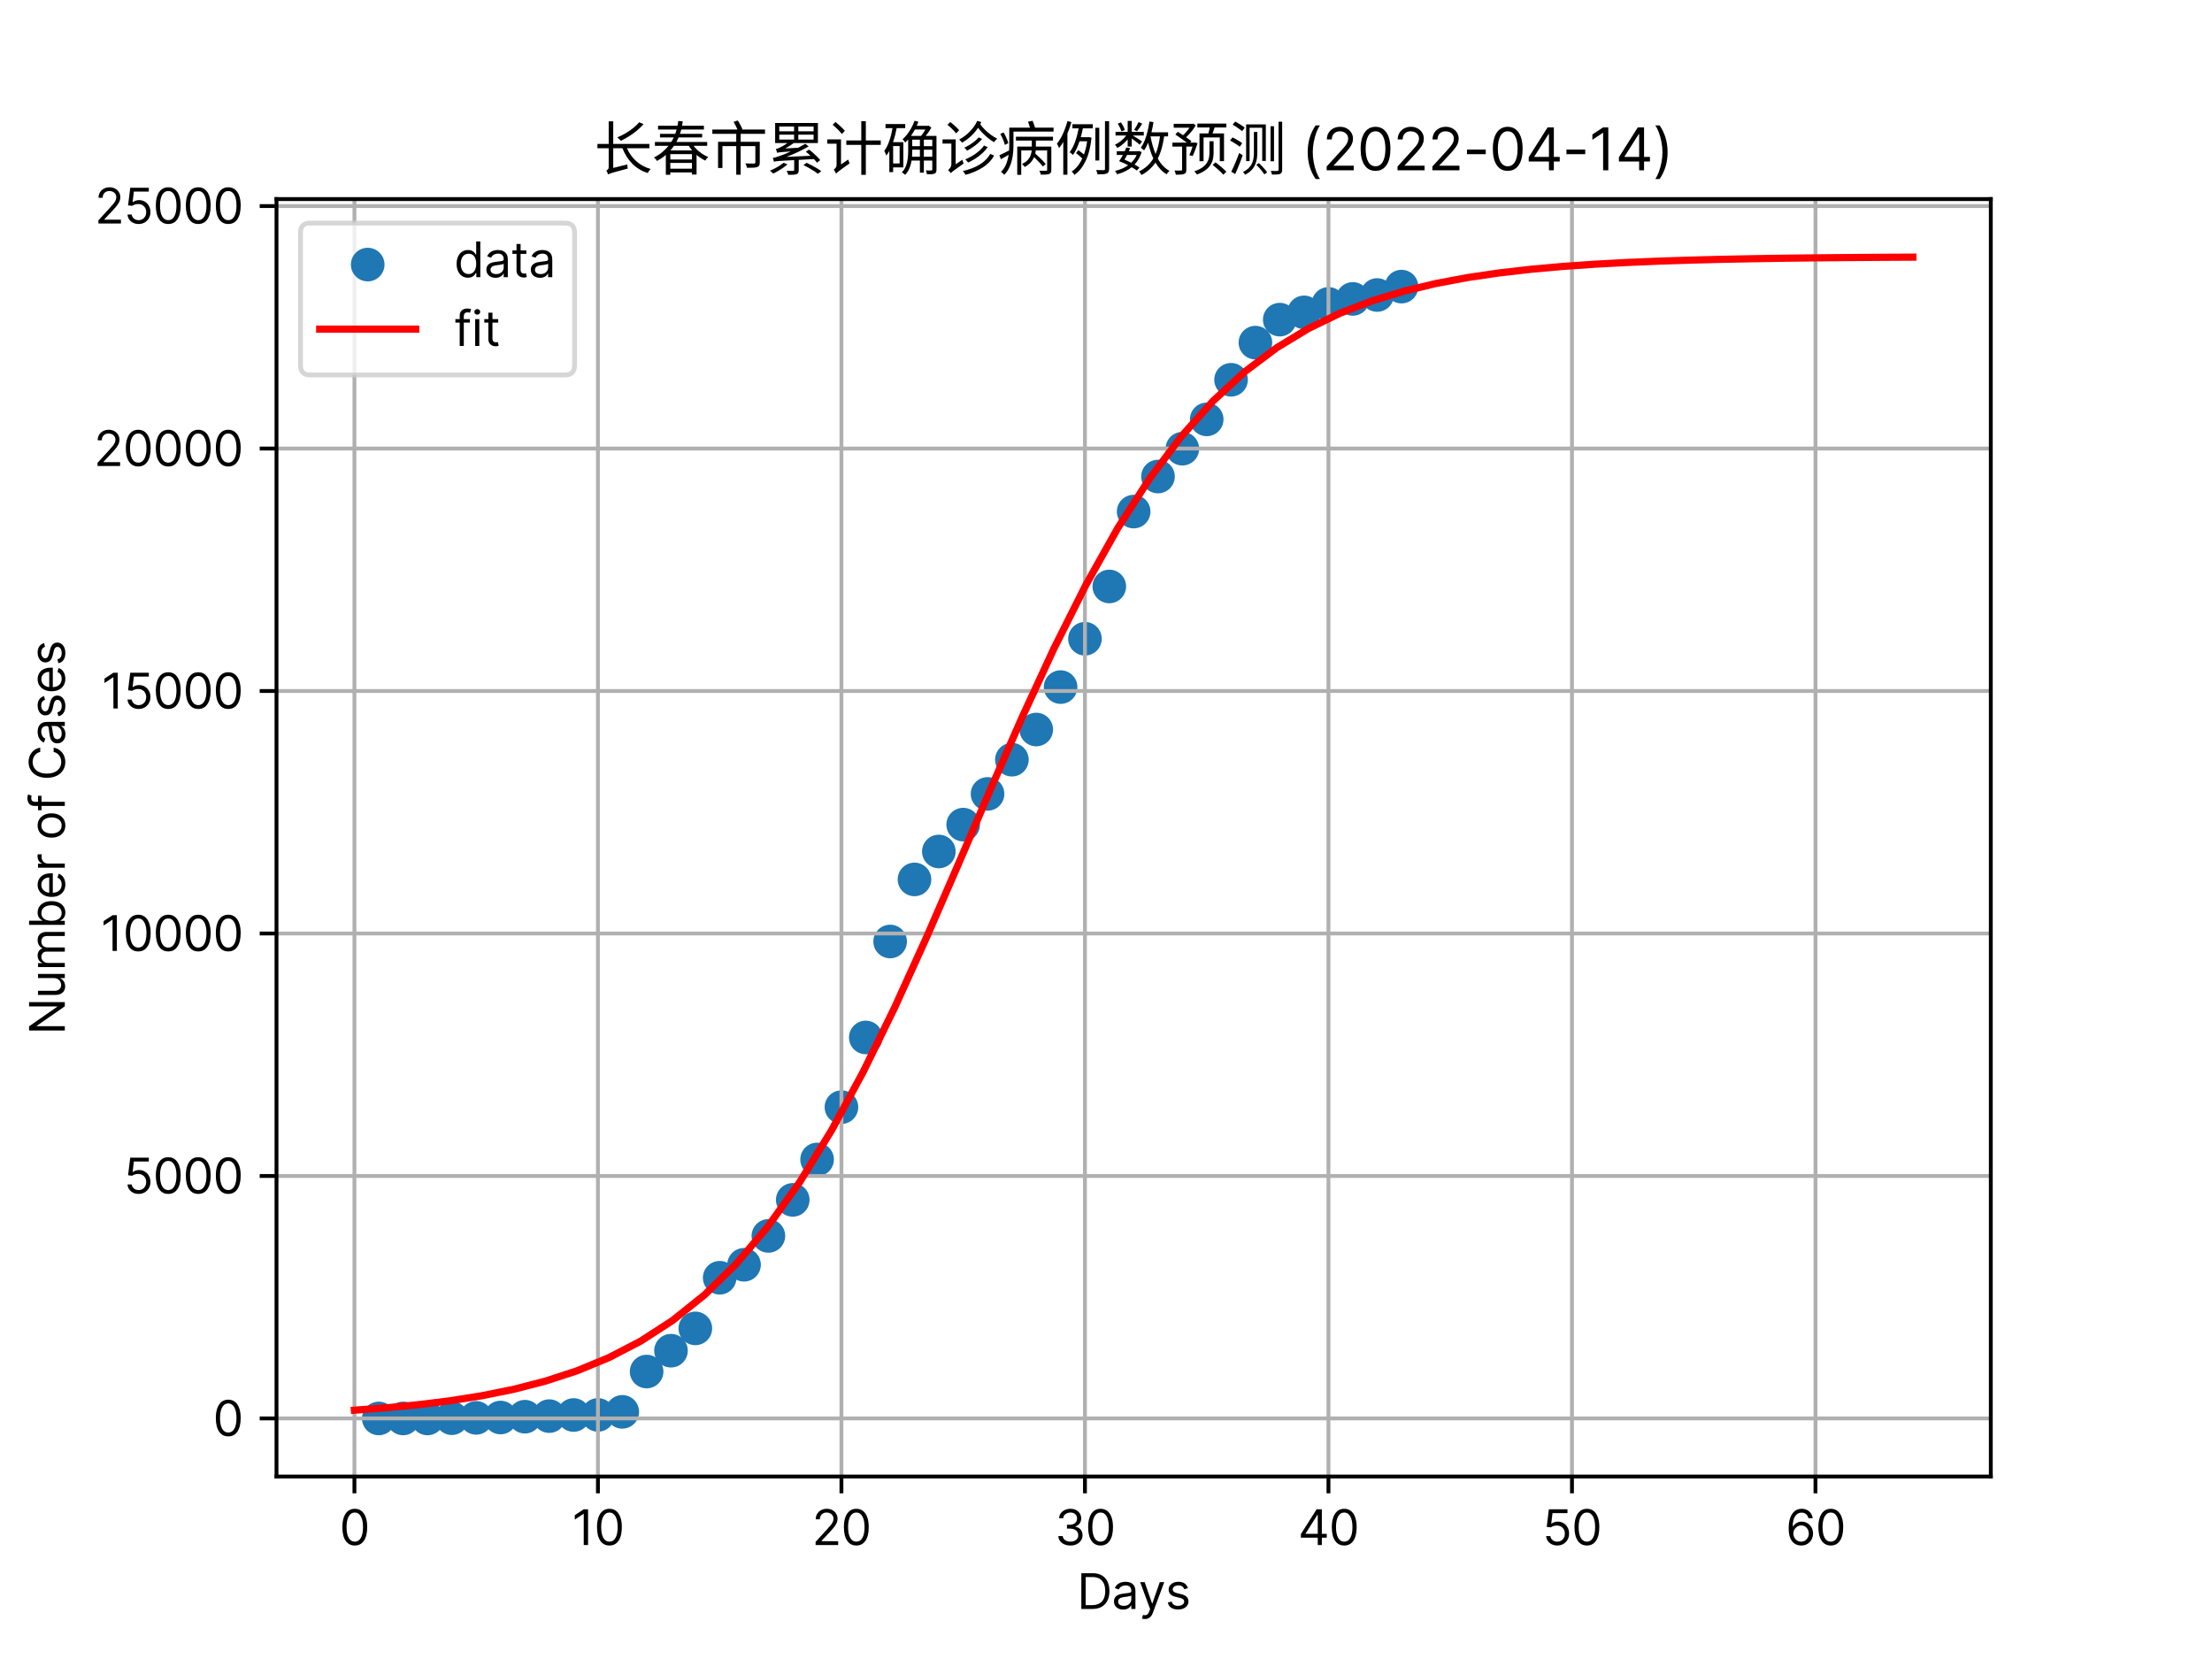 <?xml version="1.0" encoding="utf-8" standalone="no"?>
<!DOCTYPE svg PUBLIC "-//W3C//DTD SVG 1.1//EN"
  "http://www.w3.org/Graphics/SVG/1.1/DTD/svg11.dtd">
<svg xmlns:xlink="http://www.w3.org/1999/xlink" width="460.8pt" height="345.6pt" viewBox="0 0 460.8 345.6" xmlns="http://www.w3.org/2000/svg" version="1.1">
 <defs>
  <style type="text/css">*{stroke-linejoin: round; stroke-linecap: butt}</style>
 </defs>
 <g id="figure_1">
  <g id="patch_1">
   <path d="M 0 345.6 
L 460.8 345.6 
L 460.8 0 
L 0 0 
z
" style="fill: #ffffff"/>
  </g>
  <g id="axes_1">
   <g id="patch_2">
    <path d="M 57.6 307.584 
L 414.72 307.584 
L 414.72 41.472 
L 57.6 41.472 
z
" style="fill: #ffffff"/>
   </g>
   <g id="PathCollection_1">
    <defs>
     <path id="m0b6f31355b" d="M 0 3 
C 0.796 3 1.559 2.684 2.121 2.121 
C 2.684 1.559 3 0.796 3 0 
C 3 -0.796 2.684 -1.559 2.121 -2.121 
C 1.559 -2.684 0.796 -3 0 -3 
C -0.796 -3 -1.559 -2.684 -2.121 -2.121 
C -2.684 -1.559 -3 -0.796 -3 0 
C -3 0.796 -2.684 1.559 -2.121 2.121 
C -1.559 2.684 -0.796 3 0 3 
z
" style="stroke: #1f77b4"/>
    </defs>
    <g clip-path="url(#p64ec5b05ca)">
     <use xlink:href="#m0b6f31355b" x="78.905" y="295.488" style="fill: #1f77b4; stroke: #1f77b4"/>
     <use xlink:href="#m0b6f31355b" x="83.978" y="295.488" style="fill: #1f77b4; stroke: #1f77b4"/>
     <use xlink:href="#m0b6f31355b" x="89.051" y="295.488" style="fill: #1f77b4; stroke: #1f77b4"/>
     <use xlink:href="#m0b6f31355b" x="94.124" y="295.437" style="fill: #1f77b4; stroke: #1f77b4"/>
     <use xlink:href="#m0b6f31355b" x="99.196" y="295.367" style="fill: #1f77b4; stroke: #1f77b4"/>
     <use xlink:href="#m0b6f31355b" x="104.269" y="295.296" style="fill: #1f77b4; stroke: #1f77b4"/>
     <use xlink:href="#m0b6f31355b" x="109.342" y="295.124" style="fill: #1f77b4; stroke: #1f77b4"/>
     <use xlink:href="#m0b6f31355b" x="114.415" y="295.003" style="fill: #1f77b4; stroke: #1f77b4"/>
     <use xlink:href="#m0b6f31355b" x="119.487" y="294.771" style="fill: #1f77b4; stroke: #1f77b4"/>
     <use xlink:href="#m0b6f31355b" x="124.56" y="294.751" style="fill: #1f77b4; stroke: #1f77b4"/>
     <use xlink:href="#m0b6f31355b" x="129.633" y="294.114" style="fill: #1f77b4; stroke: #1f77b4"/>
     <use xlink:href="#m0b6f31355b" x="134.705" y="285.719" style="fill: #1f77b4; stroke: #1f77b4"/>
     <use xlink:href="#m0b6f31355b" x="139.778" y="281.375" style="fill: #1f77b4; stroke: #1f77b4"/>
     <use xlink:href="#m0b6f31355b" x="144.851" y="276.728" style="fill: #1f77b4; stroke: #1f77b4"/>
     <use xlink:href="#m0b6f31355b" x="149.924" y="266.181" style="fill: #1f77b4; stroke: #1f77b4"/>
     <use xlink:href="#m0b6f31355b" x="154.996" y="263.473" style="fill: #1f77b4; stroke: #1f77b4"/>
     <use xlink:href="#m0b6f31355b" x="160.069" y="257.462" style="fill: #1f77b4; stroke: #1f77b4"/>
     <use xlink:href="#m0b6f31355b" x="165.142" y="249.956" style="fill: #1f77b4; stroke: #1f77b4"/>
     <use xlink:href="#m0b6f31355b" x="170.215" y="241.541" style="fill: #1f77b4; stroke: #1f77b4"/>
     <use xlink:href="#m0b6f31355b" x="175.287" y="230.64" style="fill: #1f77b4; stroke: #1f77b4"/>
     <use xlink:href="#m0b6f31355b" x="180.36" y="216.123" style="fill: #1f77b4; stroke: #1f77b4"/>
     <use xlink:href="#m0b6f31355b" x="185.433" y="196.13" style="fill: #1f77b4; stroke: #1f77b4"/>
     <use xlink:href="#m0b6f31355b" x="190.505" y="183.199" style="fill: #1f77b4; stroke: #1f77b4"/>
     <use xlink:href="#m0b6f31355b" x="195.578" y="177.38" style="fill: #1f77b4; stroke: #1f77b4"/>
     <use xlink:href="#m0b6f31355b" x="200.651" y="171.783" style="fill: #1f77b4; stroke: #1f77b4"/>
     <use xlink:href="#m0b6f31355b" x="205.724" y="165.388" style="fill: #1f77b4; stroke: #1f77b4"/>
     <use xlink:href="#m0b6f31355b" x="210.796" y="158.256" style="fill: #1f77b4; stroke: #1f77b4"/>
     <use xlink:href="#m0b6f31355b" x="215.869" y="151.972" style="fill: #1f77b4; stroke: #1f77b4"/>
     <use xlink:href="#m0b6f31355b" x="220.942" y="143.133" style="fill: #1f77b4; stroke: #1f77b4"/>
     <use xlink:href="#m0b6f31355b" x="226.015" y="133.06" style="fill: #1f77b4; stroke: #1f77b4"/>
     <use xlink:href="#m0b6f31355b" x="231.087" y="122.17" style="fill: #1f77b4; stroke: #1f77b4"/>
     <use xlink:href="#m0b6f31355b" x="236.16" y="106.572" style="fill: #1f77b4; stroke: #1f77b4"/>
     <use xlink:href="#m0b6f31355b" x="241.233" y="99.268" style="fill: #1f77b4; stroke: #1f77b4"/>
     <use xlink:href="#m0b6f31355b" x="246.305" y="93.469" style="fill: #1f77b4; stroke: #1f77b4"/>
     <use xlink:href="#m0b6f31355b" x="251.378" y="87.367" style="fill: #1f77b4; stroke: #1f77b4"/>
     <use xlink:href="#m0b6f31355b" x="256.451" y="79.113" style="fill: #1f77b4; stroke: #1f77b4"/>
     <use xlink:href="#m0b6f31355b" x="261.524" y="71.375" style="fill: #1f77b4; stroke: #1f77b4"/>
     <use xlink:href="#m0b6f31355b" x="266.596" y="66.586" style="fill: #1f77b4; stroke: #1f77b4"/>
     <use xlink:href="#m0b6f31355b" x="271.669" y="65.071" style="fill: #1f77b4; stroke: #1f77b4"/>
     <use xlink:href="#m0b6f31355b" x="276.742" y="63.303" style="fill: #1f77b4; stroke: #1f77b4"/>
     <use xlink:href="#m0b6f31355b" x="281.815" y="62.272" style="fill: #1f77b4; stroke: #1f77b4"/>
     <use xlink:href="#m0b6f31355b" x="286.887" y="61.454" style="fill: #1f77b4; stroke: #1f77b4"/>
     <use xlink:href="#m0b6f31355b" x="291.96" y="59.706" style="fill: #1f77b4; stroke: #1f77b4"/>
    </g>
   </g>
   <g id="matplotlib.axis_1">
    <g id="xtick_1">
     <g id="line2d_1">
      <path d="M 73.833 307.584 
L 73.833 41.472 
" clip-path="url(#p64ec5b05ca)" style="fill: none; stroke: #b0b0b0; stroke-width: 0.8; stroke-linecap: square"/>
     </g>
     <g id="line2d_2">
      <defs>
       <path id="m885c752206" d="M 0 0 
L 0 3.5 
" style="stroke: #000000; stroke-width: 0.8"/>
      </defs>
      <g>
       <use xlink:href="#m885c752206" x="73.833" y="307.584" style="stroke: #000000; stroke-width: 0.8"/>
      </g>
     </g>
     <g id="text_1">
      <!-- 0 -->
      <g transform="translate(70.708 321.854)scale(0.1 -0.1)">
       <defs>
        <path id="Sarasa-Gothic-SC-Regular-30" d="M 2000 -64 
Q 1229 -64 806 560 
Q 384 1184 384 2330 
Q 384 3085 576 3619 
Q 768 4154 1129 4435 
Q 1491 4717 2003 4717 
Q 2509 4717 2870 4435 
Q 3232 4154 3424 3619 
Q 3616 3085 3616 2330 
Q 3616 1184 3193 560 
Q 2771 -64 2000 -64 
z
M 1209 928 
Q 1491 435 2000 435 
Q 2509 435 2790 928 
Q 3072 1421 3072 2330 
Q 3072 3232 2787 3731 
Q 2502 4230 2003 4230 
Q 1498 4230 1213 3731 
Q 928 3232 928 2330 
Q 928 1421 1209 928 
z
" transform="scale(0.016)"/>
       </defs>
       <use xlink:href="#Sarasa-Gothic-SC-Regular-30"/>
      </g>
     </g>
    </g>
    <g id="xtick_2">
     <g id="line2d_3">
      <path d="M 124.56 307.584 
L 124.56 41.472 
" clip-path="url(#p64ec5b05ca)" style="fill: none; stroke: #b0b0b0; stroke-width: 0.8; stroke-linecap: square"/>
     </g>
     <g id="line2d_4">
      <g>
       <use xlink:href="#m885c752206" x="124.56" y="307.584" style="stroke: #000000; stroke-width: 0.8"/>
      </g>
     </g>
     <g id="text_2">
      <!-- 10 -->
      <g transform="translate(119.115 321.854)scale(0.1 -0.1)">
       <defs>
        <path id="Sarasa-Gothic-SC-Regular-31" d="M 1555 0 
L 1555 4064 
L 1530 4064 
L 390 3309 
L 390 3885 
L 1555 4653 
L 2118 4653 
L 2118 0 
L 1555 0 
z
" transform="scale(0.016)"/>
       </defs>
       <use xlink:href="#Sarasa-Gothic-SC-Regular-31"/>
       <use xlink:href="#Sarasa-Gothic-SC-Regular-30" x="46.4"/>
      </g>
     </g>
    </g>
    <g id="xtick_3">
     <g id="line2d_5">
      <path d="M 175.287 307.584 
L 175.287 41.472 
" clip-path="url(#p64ec5b05ca)" style="fill: none; stroke: #b0b0b0; stroke-width: 0.8; stroke-linecap: square"/>
     </g>
     <g id="line2d_6">
      <g>
       <use xlink:href="#m885c752206" x="175.287" y="307.584" style="stroke: #000000; stroke-width: 0.8"/>
      </g>
     </g>
     <g id="text_3">
      <!-- 20 -->
      <g transform="translate(169.137 321.854)scale(0.1 -0.1)">
       <defs>
        <path id="Sarasa-Gothic-SC-Regular-32" d="M 480 0 
L 480 410 
L 2016 2093 
Q 2291 2387 2464 2604 
Q 2637 2822 2723 3017 
Q 2810 3213 2810 3430 
Q 2810 3674 2691 3853 
Q 2573 4032 2371 4131 
Q 2170 4230 1920 4230 
Q 1517 4230 1277 3987 
Q 1037 3744 1037 3347 
L 499 3347 
Q 499 3757 688 4064 
Q 877 4371 1203 4544 
Q 1530 4717 1939 4717 
Q 2342 4717 2659 4544 
Q 2976 4371 3155 4080 
Q 3334 3789 3334 3430 
Q 3334 3168 3244 2925 
Q 3155 2682 2928 2384 
Q 2701 2086 2298 1658 
L 1254 538 
L 1254 499 
L 3418 499 
L 3418 0 
L 480 0 
z
" transform="scale(0.016)"/>
       </defs>
       <use xlink:href="#Sarasa-Gothic-SC-Regular-32"/>
       <use xlink:href="#Sarasa-Gothic-SC-Regular-30" x="60.5"/>
      </g>
     </g>
    </g>
    <g id="xtick_4">
     <g id="line2d_7">
      <path d="M 226.015 307.584 
L 226.015 41.472 
" clip-path="url(#p64ec5b05ca)" style="fill: none; stroke: #b0b0b0; stroke-width: 0.8; stroke-linecap: square"/>
     </g>
     <g id="line2d_8">
      <g>
       <use xlink:href="#m885c752206" x="226.015" y="307.584" style="stroke: #000000; stroke-width: 0.8"/>
      </g>
     </g>
     <g id="text_4">
      <!-- 30 -->
      <g transform="translate(219.71 321.854)scale(0.1 -0.1)">
       <defs>
        <path id="Sarasa-Gothic-SC-Regular-33" d="M 2057 -64 
Q 1606 -64 1254 89 
Q 902 243 697 521 
Q 493 800 474 1165 
L 1043 1165 
Q 1062 941 1200 777 
Q 1338 614 1558 524 
Q 1779 435 2048 435 
Q 2342 435 2576 540 
Q 2810 646 2941 832 
Q 3072 1018 3072 1261 
Q 3072 1523 2944 1718 
Q 2816 1914 2573 2026 
Q 2330 2138 1971 2138 
L 1600 2138 
L 1600 2637 
L 1971 2637 
Q 2387 2637 2649 2857 
Q 2912 3078 2912 3443 
Q 2912 3795 2681 4012 
Q 2451 4230 2061 4230 
Q 1824 4230 1609 4140 
Q 1395 4051 1260 3888 
Q 1126 3725 1120 3488 
L 570 3488 
Q 589 3859 793 4134 
Q 998 4410 1334 4563 
Q 1670 4717 2074 4717 
Q 2394 4717 2650 4617 
Q 2906 4518 3085 4342 
Q 3264 4166 3360 3942 
Q 3456 3718 3456 3475 
Q 3456 3078 3248 2803 
Q 3040 2528 2688 2419 
L 2688 2381 
Q 3130 2310 3379 2009 
Q 3629 1709 3629 1261 
Q 3629 883 3421 582 
Q 3213 282 2861 109 
Q 2509 -64 2057 -64 
z
" transform="scale(0.016)"/>
       </defs>
       <use xlink:href="#Sarasa-Gothic-SC-Regular-33"/>
       <use xlink:href="#Sarasa-Gothic-SC-Regular-30" x="63.6"/>
      </g>
     </g>
    </g>
    <g id="xtick_5">
     <g id="line2d_9">
      <path d="M 276.742 307.584 
L 276.742 41.472 
" clip-path="url(#p64ec5b05ca)" style="fill: none; stroke: #b0b0b0; stroke-width: 0.8; stroke-linecap: square"/>
     </g>
     <g id="line2d_10">
      <g>
       <use xlink:href="#m885c752206" x="276.742" y="307.584" style="stroke: #000000; stroke-width: 0.8"/>
      </g>
     </g>
     <g id="text_5">
      <!-- 40 -->
      <g transform="translate(270.407 321.854)scale(0.1 -0.1)">
       <defs>
        <path id="Sarasa-Gothic-SC-Regular-34" d="M 2566 0 
L 2566 954 
L 371 954 
L 371 1421 
L 2419 4653 
L 3098 4653 
L 3098 1453 
L 3738 1453 
L 3738 954 
L 3098 954 
L 3098 0 
L 2566 0 
z
M 979 1453 
L 2566 1453 
L 2566 3936 
L 2528 3936 
L 979 1491 
L 979 1453 
z
" transform="scale(0.016)"/>
       </defs>
       <use xlink:href="#Sarasa-Gothic-SC-Regular-34"/>
       <use xlink:href="#Sarasa-Gothic-SC-Regular-30" x="64.2"/>
      </g>
     </g>
    </g>
    <g id="xtick_6">
     <g id="line2d_11">
      <path d="M 327.469 307.584 
L 327.469 41.472 
" clip-path="url(#p64ec5b05ca)" style="fill: none; stroke: #b0b0b0; stroke-width: 0.8; stroke-linecap: square"/>
     </g>
     <g id="line2d_12">
      <g>
       <use xlink:href="#m885c752206" x="327.469" y="307.584" style="stroke: #000000; stroke-width: 0.8"/>
      </g>
     </g>
     <g id="text_6">
      <!-- 50 -->
      <g transform="translate(321.309 321.854)scale(0.1 -0.1)">
       <defs>
        <path id="Sarasa-Gothic-SC-Regular-35" d="M 1939 -64 
Q 1536 -64 1216 96 
Q 896 256 704 531 
Q 512 806 493 1165 
L 1037 1165 
Q 1069 845 1325 640 
Q 1581 435 1939 435 
Q 2221 435 2445 569 
Q 2669 704 2797 941 
Q 2925 1178 2925 1472 
Q 2925 1779 2793 2019 
Q 2662 2259 2428 2396 
Q 2195 2534 1901 2534 
Q 1683 2541 1459 2473 
Q 1235 2406 1088 2298 
L 563 2362 
L 845 4653 
L 3264 4653 
L 3264 4154 
L 1318 4154 
L 1152 2784 
L 1184 2784 
Q 1325 2893 1542 2969 
Q 1760 3046 1990 3046 
Q 2419 3046 2755 2841 
Q 3091 2637 3283 2285 
Q 3475 1933 3475 1485 
Q 3475 1037 3273 688 
Q 3072 339 2726 137 
Q 2381 -64 1939 -64 
z
" transform="scale(0.016)"/>
       </defs>
       <use xlink:href="#Sarasa-Gothic-SC-Regular-35"/>
       <use xlink:href="#Sarasa-Gothic-SC-Regular-30" x="60.7"/>
      </g>
     </g>
    </g>
    <g id="xtick_7">
     <g id="line2d_13">
      <path d="M 378.196 307.584 
L 378.196 41.472 
" clip-path="url(#p64ec5b05ca)" style="fill: none; stroke: #b0b0b0; stroke-width: 0.8; stroke-linecap: square"/>
     </g>
     <g id="line2d_14">
      <g>
       <use xlink:href="#m885c752206" x="378.196" y="307.584" style="stroke: #000000; stroke-width: 0.8"/>
      </g>
     </g>
     <g id="text_7">
      <!-- 60 -->
      <g transform="translate(371.957 321.854)scale(0.1 -0.1)">
       <defs>
        <path id="Sarasa-Gothic-SC-Regular-36" d="M 2665 51 
Q 2381 -70 2029 -64 
Q 1798 -64 1564 3 
Q 1331 70 1126 220 
Q 922 371 758 627 
Q 595 883 502 1257 
Q 410 1632 410 2144 
Q 410 2970 614 3542 
Q 819 4115 1196 4416 
Q 1574 4717 2099 4717 
Q 2490 4717 2797 4563 
Q 3104 4410 3296 4131 
Q 3488 3853 3546 3488 
L 2989 3488 
Q 2938 3699 2822 3865 
Q 2707 4032 2524 4125 
Q 2342 4218 2099 4218 
Q 1562 4218 1251 3747 
Q 941 3277 934 2426 
L 973 2426 
Q 1165 2714 1462 2880 
Q 1760 3046 2118 3046 
Q 2419 3046 2684 2931 
Q 2950 2816 3148 2611 
Q 3347 2406 3465 2121 
Q 3584 1837 3584 1498 
Q 3584 1178 3472 890 
Q 3360 602 3155 387 
Q 2950 173 2665 51 
z
M 2029 435 
Q 2317 435 2544 579 
Q 2771 723 2902 963 
Q 3034 1203 3034 1498 
Q 3034 1786 2906 2026 
Q 2778 2266 2554 2406 
Q 2330 2547 2048 2547 
Q 1760 2547 1526 2400 
Q 1293 2253 1155 2013 
Q 1018 1773 1018 1494 
Q 1018 1216 1149 973 
Q 1280 730 1507 582 
Q 1734 435 2029 435 
z
" transform="scale(0.016)"/>
       </defs>
       <use xlink:href="#Sarasa-Gothic-SC-Regular-36"/>
       <use xlink:href="#Sarasa-Gothic-SC-Regular-30" x="62.3"/>
      </g>
     </g>
    </g>
    <g id="text_8">
     <!-- Days -->
     <g transform="translate(224.365 335.175)scale(0.1 -0.1)">
      <defs>
       <path id="Sarasa-Gothic-SC-Regular-44" d="M 563 0 
L 563 4653 
L 2061 4653 
Q 2739 4653 3222 4374 
Q 3706 4096 3962 3577 
Q 4218 3059 4218 2336 
Q 4218 1606 3958 1084 
Q 3699 563 3203 281 
Q 2707 0 2003 0 
L 563 0 
z
M 1126 499 
L 1965 499 
Q 2541 499 2921 723 
Q 3302 947 3488 1356 
Q 3674 1766 3674 2336 
Q 3674 2899 3488 3308 
Q 3302 3718 2937 3936 
Q 2573 4154 2029 4154 
L 1126 4154 
L 1126 499 
z
" transform="scale(0.016)"/>
       <path id="Sarasa-Gothic-SC-Regular-61" d="M 1517 -83 
Q 1184 -83 915 45 
Q 646 173 486 413 
Q 326 653 326 992 
Q 326 1229 406 1395 
Q 486 1562 620 1674 
Q 755 1786 928 1853 
Q 1101 1920 1296 1955 
Q 1491 1990 1683 2016 
Q 1920 2048 2089 2067 
Q 2259 2086 2368 2112 
Q 2477 2138 2528 2189 
Q 2579 2240 2579 2336 
L 2579 2355 
Q 2579 2688 2396 2877 
Q 2214 3066 1843 3066 
Q 1658 3066 1507 3018 
Q 1357 2970 1245 2896 
Q 1133 2822 1056 2726 
Q 979 2630 934 2534 
L 429 2720 
Q 531 2957 688 3113 
Q 845 3270 1033 3363 
Q 1222 3456 1427 3497 
Q 1632 3539 1830 3539 
Q 1958 3539 2131 3513 
Q 2304 3488 2473 3417 
Q 2643 3347 2790 3212 
Q 2938 3078 3027 2854 
Q 3117 2630 3117 2298 
L 3117 0 
L 2579 0 
L 2579 474 
L 2554 474 
Q 2515 390 2432 291 
Q 2349 192 2224 109 
Q 2099 26 1923 -28 
Q 1747 -83 1517 -83 
z
M 1600 403 
Q 1837 403 2019 473 
Q 2202 544 2330 669 
Q 2458 794 2518 947 
Q 2579 1101 2579 1261 
L 2579 1754 
Q 2534 1702 2355 1660 
Q 2176 1619 1971 1593 
Q 1766 1568 1658 1555 
Q 1498 1536 1354 1497 
Q 1210 1459 1101 1392 
Q 992 1325 928 1222 
Q 864 1120 864 966 
Q 864 774 960 649 
Q 1056 525 1222 464 
Q 1389 403 1600 403 
z
" transform="scale(0.016)"/>
       <path id="Sarasa-Gothic-SC-Regular-79" d="M 838 -1312 
Q 698 -1312 592 -1289 
Q 486 -1267 448 -1248 
L 582 -774 
Q 774 -826 924 -810 
Q 1075 -794 1193 -675 
Q 1312 -557 1408 -288 
L 1510 -19 
L 218 3488 
L 800 3488 
L 1766 710 
L 1798 710 
L 2765 3488 
L 3347 3488 
L 1862 -512 
Q 1568 -1312 838 -1312 
z
" transform="scale(0.016)"/>
       <path id="Sarasa-Gothic-SC-Regular-73" d="M 1664 -70 
Q 1126 -70 777 160 
Q 429 390 339 838 
L 845 966 
Q 986 403 1658 403 
Q 1907 403 2089 476 
Q 2272 550 2371 672 
Q 2470 794 2470 947 
Q 2470 1318 1952 1434 
L 1370 1574 
Q 896 1683 672 1923 
Q 448 2163 448 2528 
Q 448 2822 614 3049 
Q 781 3277 1069 3408 
Q 1357 3539 1728 3539 
Q 2682 3539 2963 2707 
L 2483 2573 
Q 2291 3072 1728 3072 
Q 1408 3072 1193 2925 
Q 979 2778 979 2554 
Q 979 2355 1126 2240 
Q 1274 2125 1581 2048 
L 2099 1920 
Q 2566 1805 2796 1571 
Q 3027 1338 3027 973 
Q 3027 672 2854 435 
Q 2682 198 2378 64 
Q 2074 -70 1664 -70 
z
" transform="scale(0.016)"/>
      </defs>
      <use xlink:href="#Sarasa-Gothic-SC-Regular-44"/>
      <use xlink:href="#Sarasa-Gothic-SC-Regular-61" x="71.8"/>
      <use xlink:href="#Sarasa-Gothic-SC-Regular-79" x="128.1"/>
      <use xlink:href="#Sarasa-Gothic-SC-Regular-73" x="183.7"/>
     </g>
    </g>
   </g>
   <g id="matplotlib.axis_2">
    <g id="ytick_1">
     <g id="line2d_15">
      <path d="M 57.6 295.488 
L 414.72 295.488 
" clip-path="url(#p64ec5b05ca)" style="fill: none; stroke: #b0b0b0; stroke-width: 0.8; stroke-linecap: square"/>
     </g>
     <g id="line2d_16">
      <defs>
       <path id="m6db723376a" d="M 0 0 
L -3.5 0 
" style="stroke: #000000; stroke-width: 0.8"/>
      </defs>
      <g>
       <use xlink:href="#m6db723376a" x="57.6" y="295.488" style="stroke: #000000; stroke-width: 0.8"/>
      </g>
     </g>
     <g id="text_9">
      <!-- 0 -->
      <g transform="translate(44.35 299.123)scale(0.1 -0.1)">
       <use xlink:href="#Sarasa-Gothic-SC-Regular-30"/>
      </g>
     </g>
    </g>
    <g id="ytick_2">
     <g id="line2d_17">
      <path d="M 57.6 244.976 
L 414.72 244.976 
" clip-path="url(#p64ec5b05ca)" style="fill: none; stroke: #b0b0b0; stroke-width: 0.8; stroke-linecap: square"/>
     </g>
     <g id="line2d_18">
      <g>
       <use xlink:href="#m6db723376a" x="57.6" y="244.976" style="stroke: #000000; stroke-width: 0.8"/>
      </g>
     </g>
     <g id="text_10">
      <!-- 5000 -->
      <g transform="translate(25.78 248.611)scale(0.1 -0.1)">
       <use xlink:href="#Sarasa-Gothic-SC-Regular-35"/>
       <use xlink:href="#Sarasa-Gothic-SC-Regular-30" x="60.7"/>
       <use xlink:href="#Sarasa-Gothic-SC-Regular-30" x="123.2"/>
       <use xlink:href="#Sarasa-Gothic-SC-Regular-30" x="185.7"/>
      </g>
     </g>
    </g>
    <g id="ytick_3">
     <g id="line2d_19">
      <path d="M 57.6 194.463 
L 414.72 194.463 
" clip-path="url(#p64ec5b05ca)" style="fill: none; stroke: #b0b0b0; stroke-width: 0.8; stroke-linecap: square"/>
     </g>
     <g id="line2d_20">
      <g>
       <use xlink:href="#m6db723376a" x="57.6" y="194.463" style="stroke: #000000; stroke-width: 0.8"/>
      </g>
     </g>
     <g id="text_11">
      <!-- 10000 -->
      <g transform="translate(20.959 198.098)scale(0.1 -0.1)">
       <use xlink:href="#Sarasa-Gothic-SC-Regular-31"/>
       <use xlink:href="#Sarasa-Gothic-SC-Regular-30" x="46.4"/>
       <use xlink:href="#Sarasa-Gothic-SC-Regular-30" x="108.9"/>
       <use xlink:href="#Sarasa-Gothic-SC-Regular-30" x="171.4"/>
       <use xlink:href="#Sarasa-Gothic-SC-Regular-30" x="233.9"/>
      </g>
     </g>
    </g>
    <g id="ytick_4">
     <g id="line2d_21">
      <path d="M 57.6 143.951 
L 414.72 143.951 
" clip-path="url(#p64ec5b05ca)" style="fill: none; stroke: #b0b0b0; stroke-width: 0.8; stroke-linecap: square"/>
     </g>
     <g id="line2d_22">
      <g>
       <use xlink:href="#m6db723376a" x="57.6" y="143.951" style="stroke: #000000; stroke-width: 0.8"/>
      </g>
     </g>
     <g id="text_12">
      <!-- 15000 -->
      <g transform="translate(21.139 147.586)scale(0.1 -0.1)">
       <use xlink:href="#Sarasa-Gothic-SC-Regular-31"/>
       <use xlink:href="#Sarasa-Gothic-SC-Regular-35" x="46.4"/>
       <use xlink:href="#Sarasa-Gothic-SC-Regular-30" x="107.1"/>
       <use xlink:href="#Sarasa-Gothic-SC-Regular-30" x="169.6"/>
       <use xlink:href="#Sarasa-Gothic-SC-Regular-30" x="232.1"/>
      </g>
     </g>
    </g>
    <g id="ytick_5">
     <g id="line2d_23">
      <path d="M 57.6 93.438 
L 414.72 93.438 
" clip-path="url(#p64ec5b05ca)" style="fill: none; stroke: #b0b0b0; stroke-width: 0.8; stroke-linecap: square"/>
     </g>
     <g id="line2d_24">
      <g>
       <use xlink:href="#m6db723376a" x="57.6" y="93.438" style="stroke: #000000; stroke-width: 0.8"/>
      </g>
     </g>
     <g id="text_13">
      <!-- 20000 -->
      <g transform="translate(19.55 97.074)scale(0.1 -0.1)">
       <use xlink:href="#Sarasa-Gothic-SC-Regular-32"/>
       <use xlink:href="#Sarasa-Gothic-SC-Regular-30" x="60.5"/>
       <use xlink:href="#Sarasa-Gothic-SC-Regular-30" x="123"/>
       <use xlink:href="#Sarasa-Gothic-SC-Regular-30" x="185.5"/>
       <use xlink:href="#Sarasa-Gothic-SC-Regular-30" x="248"/>
      </g>
     </g>
    </g>
    <g id="ytick_6">
     <g id="line2d_25">
      <path d="M 57.6 42.926 
L 414.72 42.926 
" clip-path="url(#p64ec5b05ca)" style="fill: none; stroke: #b0b0b0; stroke-width: 0.8; stroke-linecap: square"/>
     </g>
     <g id="line2d_26">
      <g>
       <use xlink:href="#m6db723376a" x="57.6" y="42.926" style="stroke: #000000; stroke-width: 0.8"/>
      </g>
     </g>
     <g id="text_14">
      <!-- 25000 -->
      <g transform="translate(19.73 46.561)scale(0.1 -0.1)">
       <use xlink:href="#Sarasa-Gothic-SC-Regular-32"/>
       <use xlink:href="#Sarasa-Gothic-SC-Regular-35" x="60.5"/>
       <use xlink:href="#Sarasa-Gothic-SC-Regular-30" x="121.2"/>
       <use xlink:href="#Sarasa-Gothic-SC-Regular-30" x="183.7"/>
       <use xlink:href="#Sarasa-Gothic-SC-Regular-30" x="246.2"/>
      </g>
     </g>
    </g>
    <g id="text_15">
     <!-- Number of Cases -->
     <g transform="translate(13.5 215.573)rotate(-90)scale(0.1 -0.1)">
      <defs>
       <path id="Sarasa-Gothic-SC-Regular-4e" d="M 563 0 
L 563 4653 
L 1107 4653 
L 3654 992 
L 3699 992 
L 3699 4653 
L 4256 4653 
L 4256 0 
L 3712 0 
L 1171 3654 
L 1126 3654 
L 1126 0 
L 563 0 
z
" transform="scale(0.016)"/>
       <path id="Sarasa-Gothic-SC-Regular-75" d="M 1619 -45 
Q 1293 -45 1037 99 
Q 781 243 637 534 
Q 493 826 493 1274 
L 493 3488 
L 1030 3488 
L 1030 1312 
Q 1030 928 1244 701 
Q 1459 474 1792 474 
Q 1939 474 2099 531 
Q 2259 589 2393 707 
Q 2528 826 2608 1005 
Q 2688 1184 2688 1427 
L 2688 3488 
L 3226 3488 
L 3226 0 
L 2688 0 
L 2688 589 
L 2656 589 
Q 2573 416 2432 272 
Q 2291 128 2086 41 
Q 1882 -45 1619 -45 
z
" transform="scale(0.016)"/>
       <path id="Sarasa-Gothic-SC-Regular-6d" d="M 493 0 
L 493 3488 
L 1011 3488 
L 1011 2944 
L 1056 2944 
Q 1165 3226 1408 3382 
Q 1651 3539 1990 3539 
Q 2656 3539 2925 2944 
L 2963 2944 
Q 3098 3213 3366 3376 
Q 3635 3539 4006 3539 
Q 4320 3539 4560 3408 
Q 4800 3277 4937 3011 
Q 5075 2746 5075 2336 
L 5075 0 
L 4538 0 
L 4538 2336 
Q 4538 2598 4438 2755 
Q 4339 2912 4179 2982 
Q 4019 3053 3827 3053 
Q 3584 3053 3411 2953 
Q 3238 2854 3145 2675 
Q 3053 2496 3053 2272 
L 3053 0 
L 2509 0 
L 2509 2394 
Q 2509 2688 2317 2870 
Q 2125 3053 1818 3053 
Q 1606 3053 1427 2941 
Q 1248 2829 1139 2633 
Q 1030 2438 1030 2182 
L 1030 0 
L 493 0 
z
" transform="scale(0.016)"/>
       <path id="Sarasa-Gothic-SC-Regular-62" d="M 2163 -70 
Q 1914 -70 1738 -3 
Q 1562 64 1446 160 
Q 1331 256 1260 361 
Q 1190 467 1146 538 
L 1082 538 
L 1082 0 
L 563 0 
L 563 4653 
L 1101 4653 
L 1101 2938 
L 1146 2938 
Q 1190 3002 1257 3104 
Q 1325 3206 1440 3305 
Q 1555 3405 1728 3472 
Q 1901 3539 2157 3539 
Q 2598 3539 2934 3318 
Q 3270 3098 3459 2691 
Q 3648 2285 3648 1734 
Q 3648 1184 3459 777 
Q 3270 371 2934 150 
Q 2598 -70 2163 -70 
z
M 2093 410 
Q 2342 410 2534 512 
Q 2726 614 2854 796 
Q 2982 979 3046 1222 
Q 3110 1466 3110 1747 
Q 3110 2022 3046 2259 
Q 2982 2496 2854 2675 
Q 2726 2854 2537 2953 
Q 2349 3053 2093 3053 
Q 1766 3053 1542 2889 
Q 1318 2726 1203 2432 
Q 1088 2138 1088 1747 
Q 1088 1350 1206 1049 
Q 1325 749 1545 579 
Q 1766 410 2093 410 
z
" transform="scale(0.016)"/>
       <path id="Sarasa-Gothic-SC-Regular-65" d="M 1952 -70 
Q 1453 -70 1088 154 
Q 723 378 524 781 
Q 326 1184 326 1718 
Q 326 2253 524 2662 
Q 723 3072 1075 3305 
Q 1427 3539 1901 3539 
Q 2118 3539 2332 3481 
Q 2547 3424 2739 3296 
Q 2931 3168 3081 2966 
Q 3232 2765 3315 2473 
Q 3398 2182 3398 1792 
L 3398 1562 
L 864 1562 
Q 877 1190 1017 931 
Q 1158 672 1398 541 
Q 1638 410 1952 410 
Q 2272 410 2499 547 
Q 2726 685 2829 954 
L 3347 806 
Q 3226 416 2854 173 
Q 2483 -70 1952 -70 
z
M 864 2029 
L 2854 2029 
Q 2854 2323 2736 2553 
Q 2618 2784 2403 2918 
Q 2189 3053 1901 3053 
Q 1594 3053 1370 2912 
Q 1146 2771 1014 2534 
Q 883 2298 864 2029 
z
" transform="scale(0.016)"/>
       <path id="Sarasa-Gothic-SC-Regular-72" d="M 493 0 
L 493 3488 
L 1011 3488 
L 1011 2963 
L 1043 2963 
Q 1139 3226 1388 3386 
Q 1638 3546 1952 3546 
Q 2112 3546 2234 3539 
L 2234 2989 
Q 2208 2995 2112 3011 
Q 2016 3027 1907 3027 
Q 1658 3027 1456 2921 
Q 1254 2816 1142 2630 
Q 1030 2445 1030 2208 
L 1030 0 
L 493 0 
z
" transform="scale(0.016)"/>
       <path id="Sarasa-Gothic-SC-Regular-20" transform="scale(0.016)"/>
       <path id="Sarasa-Gothic-SC-Regular-6f" d="M 1907 -70 
Q 1434 -70 1078 154 
Q 723 378 524 781 
Q 326 1184 326 1728 
Q 326 2272 524 2678 
Q 723 3085 1078 3312 
Q 1434 3539 1907 3539 
Q 2381 3539 2736 3312 
Q 3091 3085 3289 2678 
Q 3488 2272 3488 1728 
Q 3488 1184 3289 781 
Q 3091 378 2736 154 
Q 2381 -70 1907 -70 
z
M 1443 515 
Q 1638 410 1910 410 
Q 2182 410 2377 515 
Q 2573 621 2701 803 
Q 2829 986 2893 1226 
Q 2957 1466 2957 1728 
Q 2957 1990 2893 2230 
Q 2829 2470 2701 2656 
Q 2573 2842 2377 2947 
Q 2182 3053 1907 3053 
Q 1638 3053 1443 2947 
Q 1248 2842 1117 2656 
Q 986 2470 925 2230 
Q 864 1990 864 1728 
Q 864 1466 925 1226 
Q 986 986 1117 803 
Q 1248 621 1443 515 
z
" transform="scale(0.016)"/>
       <path id="Sarasa-Gothic-SC-Regular-66" d="M 730 0 
L 730 3034 
L 166 3034 
L 166 3488 
L 730 3488 
L 730 3974 
Q 730 4198 810 4368 
Q 890 4538 1030 4650 
Q 1171 4762 1347 4816 
Q 1523 4870 1709 4870 
Q 2016 4870 2221 4781 
L 2061 4320 
Q 2022 4333 1952 4352 
Q 1882 4371 1766 4371 
Q 1498 4371 1379 4236 
Q 1261 4102 1261 3846 
L 1261 3488 
L 2048 3488 
L 2048 3034 
L 1261 3034 
L 1261 0 
L 730 0 
z
" transform="scale(0.016)"/>
       <path id="Sarasa-Gothic-SC-Regular-43" d="M 2438 -64 
Q 1990 -64 1616 102 
Q 1242 269 963 579 
Q 685 890 534 1331 
Q 384 1773 384 2326 
Q 384 2880 534 3321 
Q 685 3763 963 4073 
Q 1242 4384 1616 4550 
Q 1990 4717 2438 4717 
Q 2906 4717 3299 4537 
Q 3693 4358 3958 4019 
Q 4224 3680 4307 3200 
L 3744 3200 
Q 3680 3520 3485 3741 
Q 3290 3962 3018 4077 
Q 2746 4192 2438 4192 
Q 2118 4192 1843 4070 
Q 1568 3949 1363 3712 
Q 1158 3475 1043 3129 
Q 928 2784 928 2329 
Q 928 1875 1043 1526 
Q 1158 1178 1363 941 
Q 1568 704 1843 582 
Q 2118 461 2438 461 
Q 2746 461 3018 576 
Q 3290 691 3485 912 
Q 3680 1133 3744 1453 
L 4307 1453 
Q 4224 979 3958 640 
Q 3693 301 3299 118 
Q 2906 -64 2438 -64 
z
" transform="scale(0.016)"/>
      </defs>
      <use xlink:href="#Sarasa-Gothic-SC-Regular-4e"/>
      <use xlink:href="#Sarasa-Gothic-SC-Regular-75" x="75.2"/>
      <use xlink:href="#Sarasa-Gothic-SC-Regular-6d" x="133.2"/>
      <use xlink:href="#Sarasa-Gothic-SC-Regular-62" x="220.1"/>
      <use xlink:href="#Sarasa-Gothic-SC-Regular-65" x="282.1"/>
      <use xlink:href="#Sarasa-Gothic-SC-Regular-72" x="340.3"/>
      <use xlink:href="#Sarasa-Gothic-SC-Regular-20" x="377.5"/>
      <use xlink:href="#Sarasa-Gothic-SC-Regular-6f" x="405.6"/>
      <use xlink:href="#Sarasa-Gothic-SC-Regular-66" x="465.2"/>
      <use xlink:href="#Sarasa-Gothic-SC-Regular-20" x="501.2"/>
      <use xlink:href="#Sarasa-Gothic-SC-Regular-43" x="529.3"/>
      <use xlink:href="#Sarasa-Gothic-SC-Regular-61" x="602"/>
      <use xlink:href="#Sarasa-Gothic-SC-Regular-73" x="658.3"/>
      <use xlink:href="#Sarasa-Gothic-SC-Regular-65" x="710.5"/>
      <use xlink:href="#Sarasa-Gothic-SC-Regular-73" x="768.7"/>
     </g>
    </g>
   </g>
   <g id="line2d_27">
    <path d="M 73.833 293.765 
L 80.458 293.269 
L 87.084 292.632 
L 93.71 291.814 
L 100.335 290.766 
L 106.961 289.428 
L 113.586 287.723 
L 120.212 285.558 
L 126.838 282.821 
L 133.463 279.384 
L 140.089 275.096 
L 146.714 269.796 
L 153.34 263.319 
L 159.966 255.511 
L 166.591 246.252 
L 173.217 235.485 
L 179.842 223.246 
L 186.468 209.687 
L 193.094 195.089 
L 199.719 179.844 
L 206.345 164.427 
L 212.97 149.331 
L 219.596 135.011 
L 226.222 121.828 
L 232.847 110.025 
L 239.473 99.716 
L 246.098 90.906 
L 252.724 83.516 
L 259.35 77.412 
L 265.975 72.437 
L 272.601 68.423 
L 279.226 65.213 
L 285.852 62.663 
L 292.478 60.648 
L 299.103 59.062 
L 305.729 57.819 
L 312.354 56.848 
L 318.98 56.089 
L 325.606 55.498 
L 332.231 55.038 
L 338.857 54.681 
L 345.482 54.403 
L 352.108 54.187 
L 358.734 54.02 
L 365.359 53.89 
L 371.985 53.79 
L 378.61 53.712 
L 385.236 53.651 
L 391.862 53.604 
L 398.487 53.568 
" clip-path="url(#p64ec5b05ca)" style="fill: none; stroke: #ff0000; stroke-width: 1.5; stroke-linecap: square"/>
   </g>
   <g id="patch_3">
    <path d="M 57.6 307.584 
L 57.6 41.472 
" style="fill: none; stroke: #000000; stroke-width: 0.8; stroke-linejoin: miter; stroke-linecap: square"/>
   </g>
   <g id="patch_4">
    <path d="M 414.72 307.584 
L 414.72 41.472 
" style="fill: none; stroke: #000000; stroke-width: 0.8; stroke-linejoin: miter; stroke-linecap: square"/>
   </g>
   <g id="patch_5">
    <path d="M 57.6 307.584 
L 414.72 307.584 
" style="fill: none; stroke: #000000; stroke-width: 0.8; stroke-linejoin: miter; stroke-linecap: square"/>
   </g>
   <g id="patch_6">
    <path d="M 57.6 41.472 
L 414.72 41.472 
" style="fill: none; stroke: #000000; stroke-width: 0.8; stroke-linejoin: miter; stroke-linecap: square"/>
   </g>
   <g id="text_16">
    <!-- 长春市累计确诊病例数预测 (2022-04-14) -->
    <g transform="translate(123.731 35.472)scale(0.12 -0.12)">
     <defs>
      <path id="Sarasa-Gothic-SC-Regular-957f" d="M 4909 5210 
L 5382 5005 
Q 5069 4640 4659 4304 
Q 4250 3968 3802 3686 
Q 3354 3405 2918 3194 
Q 2861 3270 2742 3388 
Q 2624 3507 2534 3571 
Q 2982 3757 3424 4013 
Q 3866 4269 4250 4576 
Q 4634 4883 4909 5210 
z
M 6016 2394 
L 3578 2394 
Q 3936 1574 4592 985 
Q 5248 397 6163 134 
Q 6074 64 5978 -67 
Q 5882 -198 5830 -301 
Q 4838 26 4156 717 
Q 3475 1408 3091 2394 
L 2093 2394 
L 2093 256 
L 3622 634 
Q 3622 531 3635 400 
Q 3648 269 3667 186 
Q 3014 13 2617 -96 
Q 2221 -205 2006 -269 
Q 1792 -333 1693 -374 
Q 1594 -416 1536 -454 
Q 1510 -365 1456 -237 
Q 1402 -109 1344 -32 
Q 1421 6 1510 89 
Q 1600 173 1600 358 
L 1600 2394 
L 378 2394 
L 378 2861 
L 1600 2861 
L 1600 5312 
L 2093 5312 
L 2093 2861 
L 6016 2861 
L 6016 2394 
z
" transform="scale(0.016)"/>
      <path id="Sarasa-Gothic-SC-Regular-6625" d="M 2035 173 
L 4384 173 
L 4384 800 
L 2035 800 
L 2035 173 
z
M 4384 1171 
L 4384 1754 
L 2035 1754 
L 2035 1171 
L 4384 1171 
z
M 4032 2656 
L 2432 2656 
Q 2349 2528 2249 2403 
Q 2150 2278 2042 2157 
L 4403 2157 
Q 4301 2278 4208 2406 
Q 4115 2534 4032 2656 
z
M 6035 2656 
L 4550 2656 
Q 4851 2266 5280 1942 
Q 5709 1619 6157 1440 
Q 6074 1370 5974 1254 
Q 5875 1139 5824 1050 
Q 5587 1165 5347 1321 
Q 5107 1478 4883 1670 
L 4883 -461 
L 4384 -461 
L 4384 -230 
L 2035 -230 
L 2035 -486 
L 1549 -486 
L 1549 1664 
Q 1120 1293 582 1011 
Q 538 1101 442 1216 
Q 346 1331 256 1389 
Q 755 1632 1148 1958 
Q 1542 2285 1843 2656 
L 365 2656 
L 365 3072 
L 2131 3072 
Q 2214 3194 2278 3318 
Q 2342 3443 2406 3565 
L 915 3565 
L 915 3955 
L 2573 3955 
Q 2662 4198 2720 4422 
L 704 4422 
L 704 4832 
L 2816 4832 
Q 2848 4960 2864 5094 
Q 2880 5229 2893 5350 
L 3386 5306 
Q 3354 5069 3309 4832 
L 5683 4832 
L 5683 4422 
L 3226 4422 
Q 3194 4307 3158 4188 
Q 3123 4070 3078 3955 
L 5491 3955 
L 5491 3565 
L 2931 3565 
Q 2880 3443 2819 3318 
Q 2758 3194 2688 3072 
L 6035 3072 
L 6035 2656 
z
" transform="scale(0.016)"/>
      <path id="Sarasa-Gothic-SC-Regular-5e02" d="M 6061 3955 
L 3418 3955 
L 3418 3091 
L 5491 3091 
L 5491 851 
Q 5491 646 5433 531 
Q 5376 416 5222 352 
Q 5062 294 4787 281 
Q 4512 269 4102 269 
Q 4090 378 4038 509 
Q 3987 640 3936 742 
Q 4262 736 4521 733 
Q 4781 730 4864 730 
Q 4954 742 4982 768 
Q 5011 794 5011 858 
L 5011 2624 
L 3418 2624 
L 3418 -480 
L 2938 -480 
L 2938 2624 
L 1440 2624 
L 1440 250 
L 966 250 
L 966 3091 
L 2938 3091 
L 2938 3955 
L 346 3955 
L 346 4422 
L 3072 4422 
Q 2995 4608 2876 4838 
Q 2758 5069 2650 5261 
L 3104 5402 
Q 3251 5184 3395 4912 
Q 3539 4640 3603 4454 
L 3520 4422 
L 6061 4422 
L 6061 3955 
z
" transform="scale(0.016)"/>
      <path id="Sarasa-Gothic-SC-Regular-7d2f" d="M 1824 813 
L 2246 640 
Q 2042 454 1779 272 
Q 1517 90 1238 -73 
Q 960 -237 710 -358 
Q 646 -294 531 -198 
Q 416 -102 339 -45 
Q 736 115 1142 345 
Q 1549 576 1824 813 
z
M 1357 3866 
L 1357 3334 
L 2963 3334 
L 2963 3866 
L 1357 3866 
z
M 1357 4749 
L 1357 4230 
L 2963 4230 
L 2963 4749 
L 1357 4749 
z
M 5082 4230 
L 5082 4749 
L 3424 4749 
L 3424 4230 
L 5082 4230 
z
M 5082 3334 
L 5082 3866 
L 3424 3866 
L 3424 3334 
L 5082 3334 
z
M 5114 1216 
L 3469 1126 
L 3469 19 
Q 3469 -166 3421 -265 
Q 3373 -365 3232 -422 
Q 3091 -474 2870 -483 
Q 2650 -493 2323 -493 
Q 2310 -390 2259 -272 
Q 2208 -154 2157 -58 
Q 2400 -64 2601 -67 
Q 2803 -70 2867 -64 
Q 2938 -58 2957 -42 
Q 2976 -26 2976 32 
L 2976 1101 
Q 2310 1069 1907 1046 
Q 1504 1024 1280 1005 
Q 1056 986 950 970 
Q 845 954 774 928 
Q 768 998 729 1132 
Q 691 1267 659 1350 
Q 813 1363 1017 1424 
Q 1222 1485 1498 1587 
Q 1645 1632 1942 1753 
Q 2240 1875 2605 2042 
Q 2157 2016 1885 1993 
Q 1613 1971 1459 1955 
Q 1306 1939 1235 1926 
Q 1165 1914 1120 1894 
Q 1107 1965 1065 2096 
Q 1024 2227 986 2310 
Q 1082 2323 1187 2361 
Q 1293 2400 1421 2464 
Q 1523 2509 1760 2643 
Q 1997 2778 2259 2957 
L 909 2957 
L 909 5133 
L 5549 5133 
L 5549 2957 
L 2938 2957 
Q 2707 2790 2473 2643 
Q 2240 2496 1997 2368 
L 3418 2445 
Q 3821 2656 4179 2874 
L 4544 2586 
Q 3942 2240 3334 1958 
Q 2726 1677 2131 1453 
L 4749 1574 
Q 4627 1690 4496 1805 
Q 4365 1920 4243 2010 
L 4582 2246 
Q 4806 2086 5040 1878 
Q 5274 1670 5475 1465 
Q 5677 1261 5798 1101 
L 5446 826 
Q 5382 915 5299 1014 
Q 5216 1114 5114 1216 
z
M 3981 563 
L 4320 813 
Q 4589 691 4889 531 
Q 5190 371 5462 208 
Q 5734 45 5914 -96 
L 5549 -378 
Q 5382 -243 5116 -73 
Q 4851 96 4553 265 
Q 4256 435 3981 563 
z
" transform="scale(0.016)"/>
      <path id="Sarasa-Gothic-SC-Regular-8ba1" d="M 2221 4288 
L 1901 3936 
Q 1798 4077 1628 4253 
Q 1459 4429 1267 4608 
Q 1075 4787 896 4934 
L 1203 5242 
Q 1382 5101 1574 4928 
Q 1766 4755 1939 4588 
Q 2112 4422 2221 4288 
z
M 1805 640 
L 2586 1165 
Q 2611 1075 2662 947 
Q 2714 819 2739 749 
Q 2291 435 2019 236 
Q 1747 38 1596 -77 
Q 1446 -192 1376 -256 
Q 1306 -320 1267 -371 
Q 1235 -275 1158 -144 
Q 1082 -13 1018 64 
Q 1107 128 1216 262 
Q 1325 397 1325 595 
L 1325 2886 
L 320 2886 
L 320 3354 
L 1805 3354 
L 1805 640 
z
M 6118 3238 
L 6118 2758 
L 4499 2758 
L 4499 -493 
L 4006 -493 
L 4006 2758 
L 2381 2758 
L 2381 3238 
L 4006 3238 
L 4006 5331 
L 4499 5331 
L 4499 3238 
L 6118 3238 
z
" transform="scale(0.016)"/>
      <path id="Sarasa-Gothic-SC-Regular-786e" d="M 1914 2630 
L 1210 2630 
L 1210 742 
L 1914 742 
L 1914 2630 
z
M 2317 314 
L 1210 314 
L 1210 -198 
L 800 -198 
L 800 2106 
Q 723 1965 643 1837 
Q 563 1709 474 1594 
Q 448 1677 377 1840 
Q 307 2003 250 2099 
Q 582 2554 803 3203 
Q 1024 3853 1146 4576 
L 384 4576 
L 384 5018 
L 2522 5018 
L 2522 4576 
L 1594 4576 
Q 1446 3776 1203 3053 
L 2317 3053 
L 2317 314 
z
M 4544 1472 
L 5459 1472 
L 5459 2234 
L 4544 2234 
L 4544 1472 
z
M 3264 1472 
L 4115 1472 
L 4115 2234 
L 3283 2234 
L 3283 2042 
Q 3283 1760 3264 1472 
z
M 4710 4422 
L 3571 4422 
Q 3475 4243 3369 4067 
Q 3264 3891 3149 3731 
L 4243 3731 
Q 4358 3872 4486 4057 
Q 4614 4243 4710 4422 
z
M 3283 3322 
L 3283 2618 
L 4115 2618 
L 4115 3322 
L 3283 3322 
z
M 5459 2618 
L 5459 3322 
L 4544 3322 
L 4544 2618 
L 5459 2618 
z
M 5914 3731 
L 5914 83 
Q 5914 -102 5869 -204 
Q 5824 -307 5702 -358 
Q 5581 -416 5379 -425 
Q 5178 -435 4877 -435 
Q 4851 -224 4755 -13 
Q 4960 -19 5133 -22 
Q 5306 -26 5357 -19 
Q 5459 -19 5459 90 
L 5459 1056 
L 4544 1056 
L 4544 -256 
L 4115 -256 
L 4115 1056 
L 3213 1056 
Q 3149 640 2985 233 
Q 2822 -173 2515 -493 
Q 2464 -435 2349 -352 
Q 2234 -269 2150 -230 
Q 2458 90 2605 480 
Q 2752 870 2797 1276 
Q 2842 1683 2842 2042 
L 2842 3341 
Q 2758 3251 2681 3168 
Q 2605 3085 2522 3008 
Q 2483 3078 2393 3190 
Q 2304 3302 2234 3366 
Q 2643 3725 2985 4259 
Q 3328 4794 3533 5376 
L 3949 5267 
Q 3904 5152 3862 5043 
Q 3821 4934 3770 4826 
L 4986 4826 
L 5056 4845 
L 5357 4640 
Q 5248 4422 5081 4179 
Q 4915 3936 4749 3731 
L 5914 3731 
z
" transform="scale(0.016)"/>
      <path id="Sarasa-Gothic-SC-Regular-8bca" d="M 2125 4352 
L 1798 4006 
Q 1702 4134 1545 4297 
Q 1389 4461 1209 4630 
Q 1030 4800 858 4934 
L 1158 5235 
Q 1331 5107 1516 4947 
Q 1702 4787 1862 4633 
Q 2022 4480 2125 4352 
z
M 1747 646 
L 2470 1146 
Q 2490 1043 2534 924 
Q 2579 806 2611 736 
Q 2189 435 1933 249 
Q 1677 64 1533 -41 
Q 1389 -147 1325 -204 
Q 1261 -262 1222 -314 
Q 1178 -243 1085 -144 
Q 992 -45 922 6 
Q 1018 90 1149 266 
Q 1280 442 1280 691 
L 1280 2899 
L 320 2899 
L 320 3354 
L 1747 3354 
L 1747 646 
z
M 5498 1773 
L 5920 1594 
Q 5485 813 4678 301 
Q 3872 -211 2816 -493 
Q 2771 -403 2688 -284 
Q 2605 -166 2528 -83 
Q 3539 141 4320 605 
Q 5101 1069 5498 1773 
z
M 4237 3565 
L 4614 3405 
Q 4307 3027 3862 2688 
Q 3418 2349 2989 2125 
Q 2931 2202 2851 2294 
Q 2771 2387 2682 2451 
Q 2957 2579 3248 2755 
Q 3539 2931 3798 3142 
Q 4058 3354 4237 3565 
z
M 4826 2688 
L 5222 2509 
Q 4979 2163 4640 1849 
Q 4301 1536 3904 1280 
Q 3507 1024 3091 838 
Q 2970 1030 2790 1184 
Q 3187 1344 3571 1577 
Q 3955 1811 4284 2096 
Q 4614 2381 4826 2688 
z
M 4090 5363 
L 4525 5229 
Q 4499 5165 4467 5107 
Q 4435 5050 4410 4992 
Q 4627 4685 4934 4387 
Q 5242 4090 5584 3840 
Q 5926 3590 6253 3430 
Q 6170 3366 6067 3251 
Q 5965 3136 5914 3046 
Q 5619 3213 5308 3459 
Q 4998 3706 4707 4000 
Q 4416 4294 4173 4608 
Q 3514 3616 2445 2995 
Q 2394 3066 2294 3168 
Q 2195 3270 2125 3328 
Q 2790 3693 3305 4230 
Q 3821 4768 4090 5363 
z
" transform="scale(0.016)"/>
      <path id="Sarasa-Gothic-SC-Regular-75c5" d="M 1203 2944 
L 832 2752 
Q 781 2989 640 3325 
Q 499 3661 339 3942 
L 691 4109 
Q 806 3930 908 3718 
Q 1011 3507 1091 3305 
Q 1171 3104 1203 2944 
z
M 2035 3226 
L 2035 3642 
L 6054 3642 
L 6054 3226 
L 4198 3226 
L 4198 2573 
L 5875 2573 
L 5875 51 
Q 5875 -128 5827 -233 
Q 5779 -339 5651 -397 
Q 5510 -454 5289 -464 
Q 5069 -474 4730 -474 
Q 4717 -378 4672 -256 
Q 4627 -134 4576 -51 
Q 4832 -58 5033 -58 
Q 5235 -58 5299 -51 
Q 5370 -51 5395 -28 
Q 5421 -6 5421 58 
L 5421 2157 
L 4186 2157 
Q 4179 2074 4166 1987 
Q 4154 1901 4134 1811 
Q 4333 1638 4547 1433 
Q 4762 1229 4954 1030 
Q 5146 832 5267 678 
L 4954 410 
Q 4800 614 4541 889 
Q 4282 1165 4006 1421 
Q 3885 1133 3645 857 
Q 3405 582 2989 358 
Q 2944 429 2857 525 
Q 2771 621 2701 685 
Q 3104 877 3321 1123 
Q 3539 1370 3632 1638 
Q 3725 1907 3744 2157 
L 2611 2157 
L 2611 -493 
L 2176 -493 
L 2176 2573 
L 3757 2573 
L 3757 3226 
L 2035 3226 
z
M 4109 4627 
L 6118 4627 
L 6118 4198 
L 1766 4198 
L 1766 2733 
Q 1766 2362 1731 1936 
Q 1696 1510 1590 1075 
Q 1485 640 1286 237 
Q 1088 -166 762 -493 
Q 710 -422 598 -320 
Q 486 -218 416 -173 
Q 806 224 992 710 
Q 1178 1197 1248 1683 
Q 1030 1555 816 1430 
Q 602 1306 403 1197 
L 237 1632 
Q 454 1722 726 1862 
Q 998 2003 1293 2157 
Q 1312 2464 1312 2739 
L 1312 4627 
L 3558 4627 
Q 3514 4781 3456 4953 
Q 3398 5126 3341 5267 
L 3840 5370 
Q 3910 5190 3987 4992 
Q 4064 4794 4109 4627 
z
" transform="scale(0.016)"/>
      <path id="Sarasa-Gothic-SC-Regular-4f8b" d="M 1376 5344 
L 1805 5222 
Q 1715 4909 1606 4598 
Q 1498 4288 1370 3987 
L 1370 -480 
L 922 -480 
L 922 3078 
Q 813 2893 701 2723 
Q 589 2554 467 2406 
Q 442 2483 368 2640 
Q 294 2797 230 2886 
Q 602 3341 896 3993 
Q 1190 4646 1376 5344 
z
M 1914 4550 
L 1914 4998 
L 4122 4998 
L 4122 4550 
L 3046 4550 
Q 3002 4307 2944 4064 
Q 2886 3821 2816 3590 
L 3635 3590 
L 3712 3603 
L 3987 3533 
Q 3827 2010 3347 1011 
Q 2867 13 2131 -499 
Q 2086 -410 2000 -304 
Q 1914 -198 1830 -134 
Q 2534 307 2982 1280 
Q 2842 1427 2656 1580 
Q 2470 1734 2304 1862 
L 2554 2182 
Q 2701 2080 2864 1955 
Q 3027 1830 3162 1715 
Q 3283 2035 3369 2396 
Q 3456 2758 3514 3149 
L 2688 3149 
Q 2541 2720 2365 2342 
Q 2189 1965 1978 1664 
Q 1920 1722 1808 1814 
Q 1696 1907 1613 1958 
Q 1971 2432 2211 3113 
Q 2451 3795 2592 4550 
L 1914 4550 
z
M 4826 4614 
L 4826 1062 
L 4403 1062 
L 4403 4614 
L 4826 4614 
z
M 5446 5325 
L 5894 5325 
L 5894 154 
Q 5894 -64 5833 -179 
Q 5773 -294 5638 -352 
Q 5498 -410 5254 -426 
Q 5011 -442 4640 -442 
Q 4621 -346 4579 -211 
Q 4538 -77 4486 26 
Q 4768 19 4995 16 
Q 5222 13 5299 13 
Q 5382 19 5414 48 
Q 5446 77 5446 154 
L 5446 5325 
z
" transform="scale(0.016)"/>
      <path id="Sarasa-Gothic-SC-Regular-6570" d="M 2842 5235 
L 3238 5056 
Q 3098 4838 2950 4617 
Q 2803 4397 2669 4237 
L 2362 4384 
Q 2483 4557 2620 4800 
Q 2758 5043 2842 5235 
z
M 1344 4371 
L 979 4218 
Q 934 4384 822 4621 
Q 710 4858 582 5056 
L 928 5197 
Q 1062 5011 1180 4780 
Q 1299 4550 1344 4371 
z
M 1658 2579 
L 1658 3354 
Q 1421 3072 1123 2822 
Q 826 2573 531 2419 
Q 493 2502 419 2608 
Q 346 2714 275 2778 
Q 614 2925 944 3193 
Q 1274 3462 1510 3776 
L 339 3776 
L 339 4173 
L 1658 4173 
L 1658 5357 
L 2099 5357 
L 2099 4173 
L 3405 4173 
L 3405 3776 
L 2202 3776 
Q 2362 3686 2573 3552 
Q 2784 3418 2966 3299 
Q 3149 3181 3219 3123 
L 2957 2778 
Q 2880 2854 2736 2969 
Q 2592 3085 2422 3216 
Q 2253 3347 2099 3456 
L 2099 2579 
L 1658 2579 
z
M 2630 1664 
L 1594 1664 
Q 1523 1530 1452 1398 
Q 1382 1267 1312 1158 
Q 1491 1082 1676 995 
Q 1862 909 2035 819 
Q 2221 992 2374 1203 
Q 2528 1414 2630 1664 
z
M 2944 288 
L 2650 -26 
Q 2541 58 2400 150 
Q 2259 243 2093 333 
Q 1754 58 1350 -131 
Q 947 -320 512 -435 
Q 480 -358 416 -246 
Q 352 -134 288 -70 
Q 678 19 1036 172 
Q 1395 326 1709 544 
Q 1472 672 1219 787 
Q 966 902 730 986 
Q 832 1133 934 1305 
Q 1037 1478 1139 1664 
L 474 1664 
L 474 2067 
L 1338 2067 
Q 1389 2176 1430 2275 
Q 1472 2374 1504 2477 
L 1926 2400 
Q 1894 2317 1862 2237 
Q 1830 2157 1792 2067 
L 2835 2067 
L 2906 2086 
L 3174 1978 
Q 3053 1568 2857 1229 
Q 2662 890 2406 621 
Q 2560 538 2701 451 
Q 2842 365 2944 288 
z
M 5165 3680 
L 4141 3680 
Q 4230 3162 4368 2678 
Q 4506 2195 4685 1766 
Q 4858 2170 4976 2650 
Q 5094 3130 5165 3680 
z
M 6042 3680 
L 5619 3680 
Q 5510 2963 5344 2364 
Q 5178 1766 4922 1274 
Q 5165 832 5485 489 
Q 5805 147 6195 -64 
Q 6112 -128 6022 -237 
Q 5933 -346 5882 -435 
Q 5510 -211 5209 112 
Q 4909 435 4672 838 
Q 4390 422 4019 86 
Q 3648 -250 3155 -512 
Q 3123 -435 3040 -313 
Q 2957 -192 2893 -128 
Q 3411 128 3792 480 
Q 4173 832 4442 1286 
Q 4262 1664 4124 2093 
Q 3987 2522 3878 2995 
Q 3686 2528 3443 2157 
Q 3386 2214 3274 2307 
Q 3162 2400 3085 2445 
Q 3328 2784 3507 3235 
Q 3686 3686 3814 4214 
Q 3942 4742 4019 5293 
L 4454 5229 
Q 4416 4947 4361 4668 
Q 4307 4390 4237 4122 
L 6042 4122 
L 6042 3680 
z
" transform="scale(0.016)"/>
      <path id="Sarasa-Gothic-SC-Regular-9884" d="M 2701 3021 
L 2995 2938 
Q 2867 2566 2726 2185 
Q 2586 1805 2458 1549 
L 2099 1638 
Q 2182 1818 2275 2067 
Q 2368 2317 2451 2573 
L 1773 2573 
L 1773 70 
Q 1773 -122 1725 -230 
Q 1677 -339 1542 -390 
Q 1402 -454 1184 -467 
Q 966 -480 634 -480 
Q 621 -378 579 -250 
Q 538 -122 486 -26 
Q 730 -32 928 -32 
Q 1126 -32 1190 -26 
Q 1261 -26 1286 -3 
Q 1312 19 1312 77 
L 1312 2573 
L 262 2573 
L 262 3002 
L 1818 3002 
Q 1555 3206 1216 3446 
Q 877 3686 582 3878 
L 845 4179 
Q 973 4096 1120 4003 
Q 1267 3910 1414 3802 
Q 1600 3968 1785 4185 
Q 1971 4403 2118 4621 
L 403 4621 
L 403 5043 
L 2426 5043 
L 2509 5069 
L 2797 4877 
Q 2598 4531 2313 4185 
Q 2029 3840 1747 3584 
Q 1914 3462 2067 3356 
Q 2221 3251 2323 3162 
L 2202 3002 
L 2630 3002 
L 2701 3021 
z
M 4730 3155 
L 4730 1882 
Q 4730 1581 4669 1261 
Q 4608 941 4425 630 
Q 4243 320 3884 41 
Q 3526 -237 2925 -461 
Q 2880 -384 2797 -281 
Q 2714 -179 2630 -115 
Q 3194 70 3523 316 
Q 3853 563 4016 832 
Q 4179 1101 4230 1373 
Q 4282 1645 4282 1888 
L 4282 3155 
L 4730 3155 
z
M 4627 582 
L 4941 864 
Q 5139 717 5363 531 
Q 5587 346 5788 166 
Q 5990 -13 6118 -154 
L 5792 -480 
Q 5670 -339 5472 -153 
Q 5274 32 5053 227 
Q 4832 422 4627 582 
z
M 2970 5069 
L 6118 5069 
L 6118 4646 
L 4845 4646 
Q 4787 4480 4729 4313 
Q 4672 4147 4614 4000 
L 5862 4000 
L 5862 992 
L 5402 992 
L 5402 3565 
L 3642 3565 
L 3642 986 
L 3200 986 
L 3200 4000 
L 4160 4000 
Q 4205 4147 4246 4316 
Q 4288 4486 4320 4646 
L 2970 4646 
L 2970 5069 
z
" transform="scale(0.016)"/>
      <path id="Sarasa-Gothic-SC-Regular-6d4b" d="M 3110 602 
L 3405 781 
Q 3565 627 3737 444 
Q 3910 262 4057 86 
Q 4205 -90 4288 -230 
L 3987 -442 
Q 3898 -301 3754 -118 
Q 3610 64 3443 253 
Q 3277 442 3110 602 
z
M 2010 4979 
L 4147 4979 
L 4147 1018 
L 3757 1018 
L 3757 4614 
L 2387 4614 
L 2387 998 
L 2010 998 
L 2010 4979 
z
M 5530 5274 
L 5920 5274 
L 5920 64 
Q 5920 -134 5869 -236 
Q 5818 -339 5702 -390 
Q 5581 -442 5366 -458 
Q 5152 -474 4819 -467 
Q 4806 -384 4764 -269 
Q 4723 -154 4678 -70 
Q 4934 -77 5136 -77 
Q 5338 -77 5402 -70 
Q 5530 -70 5530 58 
L 5530 5274 
z
M 4659 4781 
L 5037 4781 
L 5037 979 
L 4659 979 
L 4659 4781 
z
M 2854 4160 
L 3226 4160 
L 3226 1914 
Q 3226 1594 3178 1264 
Q 3130 934 2992 614 
Q 2854 294 2592 16 
Q 2330 -262 1901 -480 
Q 1869 -416 1795 -323 
Q 1722 -230 1670 -186 
Q 2074 19 2310 265 
Q 2547 512 2662 784 
Q 2778 1056 2816 1341 
Q 2854 1626 2854 1914 
L 2854 4160 
z
M 544 4947 
L 826 5286 
Q 998 5197 1193 5078 
Q 1389 4960 1568 4841 
Q 1747 4723 1856 4621 
L 1568 4243 
Q 1459 4346 1286 4470 
Q 1114 4595 918 4723 
Q 723 4851 544 4947 
z
M 269 3232 
L 538 3565 
Q 717 3482 915 3370 
Q 1114 3258 1293 3146 
Q 1472 3034 1587 2938 
L 1312 2560 
Q 1197 2656 1017 2774 
Q 838 2893 640 3014 
Q 442 3136 269 3232 
z
M 397 -160 
Q 525 90 675 429 
Q 826 768 979 1142 
Q 1133 1517 1254 1875 
L 1638 1626 
Q 1523 1293 1385 934 
Q 1248 576 1104 230 
Q 960 -115 826 -410 
L 397 -160 
z
" transform="scale(0.016)"/>
      <path id="Sarasa-Gothic-SC-Regular-28" d="M 1542 -947 
Q 685 314 685 1965 
Q 685 3616 1542 4870 
L 2016 4870 
Q 1798 4570 1622 4093 
Q 1446 3616 1340 3059 
Q 1235 2502 1235 1961 
Q 1235 1421 1340 864 
Q 1446 307 1622 -169 
Q 1798 -646 2016 -947 
L 1542 -947 
z
" transform="scale(0.016)"/>
      <path id="Sarasa-Gothic-SC-Regular-2d" d="M 454 1747 
L 454 2246 
L 2490 2246 
L 2490 1747 
L 454 1747 
z
" transform="scale(0.016)"/>
      <path id="Sarasa-Gothic-SC-Regular-29" d="M 301 -947 
Q 518 -646 694 -169 
Q 870 307 976 864 
Q 1082 1421 1082 1961 
Q 1082 2502 976 3059 
Q 870 3616 694 4093 
Q 518 4570 301 4870 
L 774 4870 
Q 1638 3616 1638 1965 
Q 1638 314 774 -947 
L 301 -947 
z
" transform="scale(0.016)"/>
     </defs>
     <use xlink:href="#Sarasa-Gothic-SC-Regular-957f"/>
     <use xlink:href="#Sarasa-Gothic-SC-Regular-6625" x="100"/>
     <use xlink:href="#Sarasa-Gothic-SC-Regular-5e02" x="200"/>
     <use xlink:href="#Sarasa-Gothic-SC-Regular-7d2f" x="300"/>
     <use xlink:href="#Sarasa-Gothic-SC-Regular-8ba1" x="400"/>
     <use xlink:href="#Sarasa-Gothic-SC-Regular-786e" x="500"/>
     <use xlink:href="#Sarasa-Gothic-SC-Regular-8bca" x="600"/>
     <use xlink:href="#Sarasa-Gothic-SC-Regular-75c5" x="700"/>
     <use xlink:href="#Sarasa-Gothic-SC-Regular-4f8b" x="800"/>
     <use xlink:href="#Sarasa-Gothic-SC-Regular-6570" x="900"/>
     <use xlink:href="#Sarasa-Gothic-SC-Regular-9884" x="1000"/>
     <use xlink:href="#Sarasa-Gothic-SC-Regular-6d4b" x="1100"/>
     <use xlink:href="#Sarasa-Gothic-SC-Regular-20" x="1200"/>
     <use xlink:href="#Sarasa-Gothic-SC-Regular-28" x="1228.1"/>
     <use xlink:href="#Sarasa-Gothic-SC-Regular-32" x="1264.3"/>
     <use xlink:href="#Sarasa-Gothic-SC-Regular-30" x="1324.8"/>
     <use xlink:href="#Sarasa-Gothic-SC-Regular-32" x="1387.3"/>
     <use xlink:href="#Sarasa-Gothic-SC-Regular-32" x="1447.8"/>
     <use xlink:href="#Sarasa-Gothic-SC-Regular-2d" x="1508.3"/>
     <use xlink:href="#Sarasa-Gothic-SC-Regular-30" x="1554.3"/>
     <use xlink:href="#Sarasa-Gothic-SC-Regular-34" x="1616.8"/>
     <use xlink:href="#Sarasa-Gothic-SC-Regular-2d" x="1681"/>
     <use xlink:href="#Sarasa-Gothic-SC-Regular-31" x="1727"/>
     <use xlink:href="#Sarasa-Gothic-SC-Regular-34" x="1773.4"/>
     <use xlink:href="#Sarasa-Gothic-SC-Regular-29" x="1837.6"/>
    </g>
   </g>
   <g id="legend_1">
    <g id="patch_7">
     <path d="M 64.6 78.113 
L 117.689 78.113 
Q 119.689 78.113 119.689 76.113 
L 119.689 48.472 
Q 119.689 46.472 117.689 46.472 
L 64.6 46.472 
Q 62.6 46.472 62.6 48.472 
L 62.6 76.113 
Q 62.6 78.113 64.6 78.113 
z
" style="fill: #ffffff; opacity: 0.8; stroke: #cccccc; stroke-linejoin: miter"/>
    </g>
    <g id="PathCollection_2">
     <g>
      <use xlink:href="#m0b6f31355b" x="76.6" y="55.117" style="fill: #1f77b4; stroke: #1f77b4"/>
     </g>
    </g>
    <g id="text_17">
     <!-- data -->
     <g transform="translate(94.6 57.742)scale(0.1 -0.1)">
      <defs>
       <path id="Sarasa-Gothic-SC-Regular-64" d="M 1811 -70 
Q 1370 -70 1037 150 
Q 704 371 515 777 
Q 326 1184 326 1734 
Q 326 2285 515 2691 
Q 704 3098 1040 3318 
Q 1376 3539 1818 3539 
Q 2074 3539 2246 3472 
Q 2419 3405 2534 3305 
Q 2650 3206 2717 3104 
Q 2784 3002 2829 2938 
L 2874 2938 
L 2874 4653 
L 3411 4653 
L 3411 0 
L 2893 0 
L 2893 538 
L 2829 538 
Q 2784 467 2713 361 
Q 2643 256 2528 160 
Q 2413 64 2237 -3 
Q 2061 -70 1811 -70 
z
M 1882 410 
Q 2202 410 2426 579 
Q 2650 749 2765 1049 
Q 2880 1350 2880 1747 
Q 2880 2138 2768 2432 
Q 2656 2726 2432 2889 
Q 2208 3053 1882 3053 
Q 1626 3053 1434 2953 
Q 1242 2854 1117 2675 
Q 992 2496 928 2259 
Q 864 2022 864 1747 
Q 864 1466 928 1222 
Q 992 979 1120 796 
Q 1248 614 1440 512 
Q 1632 410 1882 410 
z
" transform="scale(0.016)"/>
       <path id="Sarasa-Gothic-SC-Regular-74" d="M 1670 -45 
Q 1504 -45 1334 9 
Q 1165 64 1030 176 
Q 896 288 813 457 
Q 730 627 730 858 
L 730 3034 
L 198 3034 
L 198 3488 
L 730 3488 
L 730 4326 
L 1261 4326 
L 1261 3488 
L 2010 3488 
L 2010 3034 
L 1261 3034 
L 1261 998 
Q 1261 832 1302 726 
Q 1344 621 1408 566 
Q 1472 512 1555 493 
Q 1638 474 1728 474 
Q 1830 474 1965 499 
L 2074 19 
Q 1901 -45 1670 -45 
z
" transform="scale(0.016)"/>
      </defs>
      <use xlink:href="#Sarasa-Gothic-SC-Regular-64"/>
      <use xlink:href="#Sarasa-Gothic-SC-Regular-61" x="62"/>
      <use xlink:href="#Sarasa-Gothic-SC-Regular-74" x="118.3"/>
      <use xlink:href="#Sarasa-Gothic-SC-Regular-61" x="154.6"/>
     </g>
    </g>
    <g id="line2d_28">
     <path d="M 66.6 68.563 
L 76.6 68.563 
L 86.6 68.563 
" style="fill: none; stroke: #ff0000; stroke-width: 1.5; stroke-linecap: square"/>
    </g>
    <g id="text_18">
     <!-- fit -->
     <g transform="translate(94.6 72.063)scale(0.1 -0.1)">
      <defs>
       <path id="Sarasa-Gothic-SC-Regular-69" d="M 493 0 
L 493 3488 
L 1030 3488 
L 1030 0 
L 493 0 
z
M 765 4070 
Q 608 4070 496 4179 
Q 384 4288 384 4438 
Q 384 4589 496 4694 
Q 608 4800 762 4800 
Q 922 4800 1034 4694 
Q 1146 4589 1146 4438 
Q 1146 4288 1034 4179 
Q 922 4070 765 4070 
z
" transform="scale(0.016)"/>
      </defs>
      <use xlink:href="#Sarasa-Gothic-SC-Regular-66"/>
      <use xlink:href="#Sarasa-Gothic-SC-Regular-69" x="36"/>
      <use xlink:href="#Sarasa-Gothic-SC-Regular-74" x="59.7"/>
     </g>
    </g>
   </g>
  </g>
 </g>
 <defs>
  <clipPath id="p64ec5b05ca">
   <rect x="57.6" y="41.472" width="357.12" height="266.112"/>
  </clipPath>
 </defs>
</svg>
